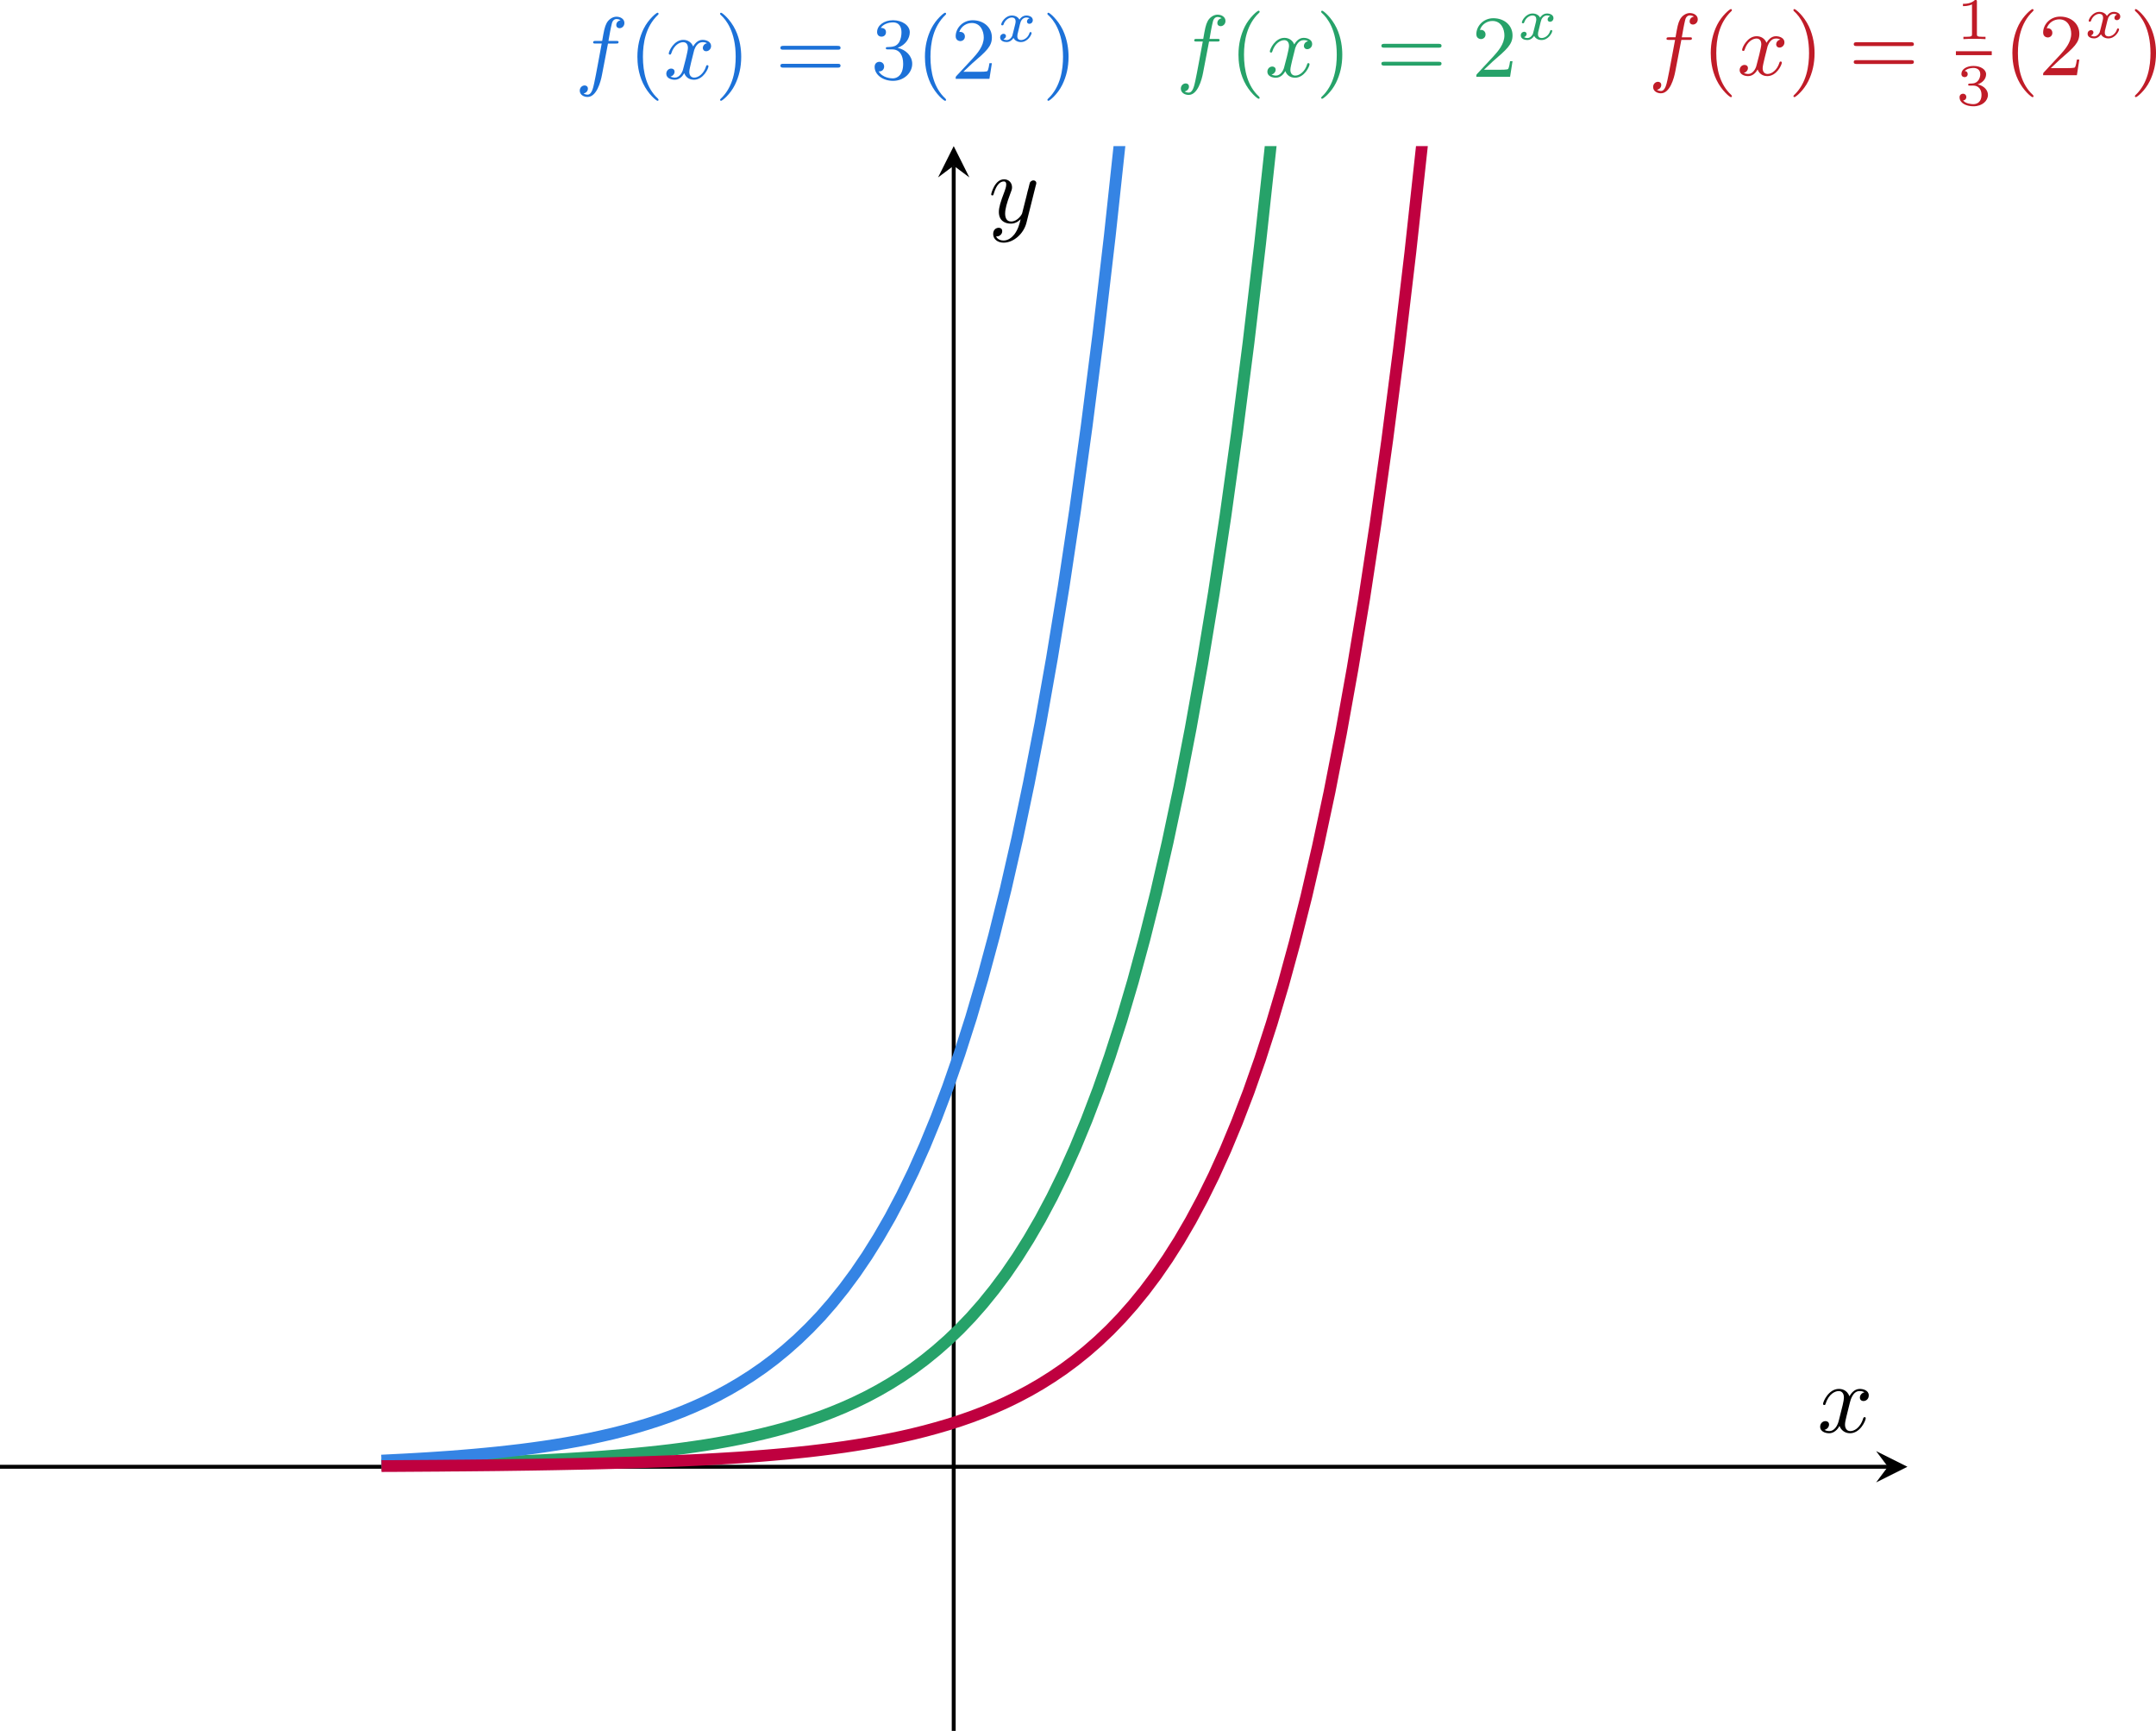 <?xml version="1.0" encoding="UTF-8" standalone="no"?>
<svg
   width="219.592pt"
   height="176.277pt"
   viewBox="0 0 219.592 176.277"
   version="1.2"
   id="svg1015"
   sodipodi:docname="exponential_stretch.svg"
   inkscape:version="1.1 (c4e8f9e, 2021-05-24)"
   xmlns:inkscape="http://www.inkscape.org/namespaces/inkscape"
   xmlns:sodipodi="http://sodipodi.sourceforge.net/DTD/sodipodi-0.dtd"
   xmlns:xlink="http://www.w3.org/1999/xlink"
   xmlns="http://www.w3.org/2000/svg"
   xmlns:svg="http://www.w3.org/2000/svg">
  <sodipodi:namedview
     id="namedview1017"
     pagecolor="#ffffff"
     bordercolor="#666666"
     borderopacity="1.0"
     inkscape:pageshadow="2"
     inkscape:pageopacity="0.0"
     inkscape:pagecheckerboard="0"
     inkscape:document-units="pt"
     showgrid="false"
     inkscape:zoom="1.1995477"
     inkscape:cx="223.83437"
     inkscape:cy="90.450761"
     inkscape:window-width="1440"
     inkscape:window-height="847"
     inkscape:window-x="2322"
     inkscape:window-y="83"
     inkscape:window-maximized="0"
     inkscape:current-layer="svg1015" />
  <defs
     id="defs880">
    <g
       id="g875">
      <symbol
         overflow="visible"
         id="glyph0-0">
        <path
           style="stroke:none"
           d=""
           id="path824" />
      </symbol>
      <symbol
         overflow="visible"
         id="glyph0-1">
        <path
           style="stroke:none"
           d="M 3.359,-3.594 H 4.156 c 0.188,0 0.281,0 0.281,-0.156 0,-0.109 -0.094,-0.109 -0.266,-0.109 H 3.406 C 3.5,-4.406 3.625,-5.141 3.75,-5.625 c 0.078,-0.344 0.297,-0.469 0.469,-0.469 0.062,0 0.266,0.016 0.422,0.125 -0.188,0.031 -0.438,0.188 -0.438,0.484 0,0.234 0.172,0.328 0.328,0.328 0.25,0 0.5,-0.203 0.5,-0.531 0,-0.406 -0.391,-0.641 -0.812,-0.641 -0.406,0 -0.812,0.297 -1,0.656 -0.203,0.391 -0.266,0.734 -0.453,1.812 H 2.125 c -0.172,0 -0.281,0 -0.281,0.156 0,0.109 0.109,0.109 0.266,0.109 H 2.719 C 2.469,-2.281 2.156,-0.5 1.953,0.438 1.844,0.938 1.703,1.609 1.281,1.609 1.141,1.609 0.953,1.562 0.875,1.484 1.094,1.453 1.312,1.266 1.312,1 c 0,-0.234 -0.172,-0.328 -0.328,-0.328 -0.25,0 -0.5,0.203 -0.5,0.531 0,0.422 0.406,0.641 0.797,0.641 0.906,0 1.328,-1.5 1.469,-2.266 z m 0,0"
           id="path827" />
      </symbol>
      <symbol
         overflow="visible"
         id="glyph0-2">
        <path
           style="stroke:none"
           d="m 4.406,-3.625 c -0.328,0.062 -0.422,0.344 -0.422,0.484 0,0.172 0.125,0.328 0.344,0.328 0.25,0 0.5,-0.219 0.5,-0.531 0,-0.422 -0.453,-0.625 -0.875,-0.625 -0.531,0 -0.844,0.484 -0.953,0.672 -0.172,-0.438 -0.562,-0.672 -1,-0.672 -0.953,0 -1.484,1.156 -1.484,1.391 0,0.078 0.062,0.109 0.125,0.109 0.078,0 0.109,-0.047 0.125,-0.109 0.281,-0.891 0.875,-1.156 1.219,-1.156 0.266,0 0.484,0.172 0.484,0.594 0,0.312 -0.375,1.75 -0.5,2.188 C 1.906,-0.688 1.625,-0.125 1.141,-0.125 c -0.188,0 -0.375,-0.062 -0.453,-0.109 C 0.922,-0.281 1.109,-0.5 1.109,-0.719 c 0,-0.234 -0.172,-0.328 -0.344,-0.328 -0.266,0 -0.5,0.219 -0.5,0.531 0,0.438 0.484,0.609 0.859,0.609 0.531,0 0.828,-0.422 0.969,-0.672 0.219,0.594 0.75,0.672 0.984,0.672 0.969,0 1.484,-1.156 1.484,-1.375 0,-0.047 -0.031,-0.109 -0.109,-0.109 -0.109,0 -0.109,0.031 -0.156,0.172 -0.203,0.641 -0.719,1.094 -1.188,1.094 -0.25,0 -0.5,-0.156 -0.5,-0.594 0,-0.203 0.125,-0.688 0.203,-1.031 0.047,-0.156 0.281,-1.125 0.297,-1.188 0.109,-0.328 0.375,-0.797 0.844,-0.797 0.156,0 0.328,0.016 0.453,0.109 z m 0,0"
           id="path830" />
      </symbol>
      <symbol
         overflow="visible"
         id="glyph1-0">
        <path
           style="stroke:none"
           d=""
           id="path833" />
      </symbol>
      <symbol
         overflow="visible"
         id="glyph1-1">
        <path
           style="stroke:none"
           d="M 3.062,2.141 C 3.062,2.094 3.031,2.062 2.984,2 1.828,0.938 1.469,-0.672 1.469,-2.25 1.469,-3.625 1.734,-5.312 3,-6.516 3.047,-6.562 3.062,-6.578 3.062,-6.625 c 0,-0.062 -0.047,-0.109 -0.109,-0.109 -0.109,0 -0.922,0.656 -1.406,1.625 C 1.125,-4.25 0.906,-3.312 0.906,-2.25 c 0,0.641 0.078,1.672 0.578,2.719 0.531,1.109 1.359,1.766 1.469,1.766 0.062,0 0.109,-0.031 0.109,-0.094 z m 0,0"
           id="path836" />
      </symbol>
      <symbol
         overflow="visible"
         id="glyph1-2">
        <path
           style="stroke:none"
           d="M 2.672,-2.25 C 2.672,-2.984 2.562,-3.969 2.094,-4.969 1.562,-6.078 0.734,-6.734 0.625,-6.734 c -0.094,0 -0.109,0.078 -0.109,0.109 0,0.047 0.016,0.062 0.078,0.125 0.531,0.469 1.516,1.688 1.516,4.25 0,1.281 -0.234,3.062 -1.531,4.281 -0.016,0.016 -0.062,0.062 -0.062,0.109 0,0.016 0.016,0.094 0.109,0.094 0.109,0 0.922,-0.641 1.406,-1.625 C 2.453,-0.25 2.672,-1.172 2.672,-2.25 Z m 0,0"
           id="path839" />
      </symbol>
      <symbol
         overflow="visible"
         id="glyph1-3">
        <path
           style="stroke:none"
           d="m 6.344,-2.969 c 0.125,0 0.297,0 0.297,-0.188 0,-0.203 -0.188,-0.203 -0.328,-0.203 H 0.844 c -0.141,0 -0.328,0 -0.328,0.203 0,0.188 0.172,0.188 0.297,0.188 z M 6.312,-1.141 c 0.141,0 0.328,0 0.328,-0.203 0,-0.188 -0.172,-0.188 -0.297,-0.188 H 0.812 c -0.125,0 -0.297,0 -0.297,0.188 0,0.203 0.188,0.203 0.328,0.203 z m 0,0"
           id="path842" />
      </symbol>
      <symbol
         overflow="visible"
         id="glyph1-4">
        <path
           style="stroke:none"
           d="M 2.734,-3.156 C 3.562,-3.469 3.969,-4.125 3.969,-4.75 c 0,-0.688 -0.766,-1.219 -1.703,-1.219 -0.922,0 -1.625,0.531 -1.625,1.203 0,0.297 0.188,0.469 0.453,0.469 0.266,0 0.453,-0.188 0.453,-0.453 0,-0.312 -0.219,-0.438 -0.531,-0.438 C 1.25,-5.562 1.797,-5.75 2.25,-5.75 c 0.734,0 0.875,0.594 0.875,1.016 0,0.266 -0.047,0.703 -0.266,1.047 C 2.578,-3.297 2.266,-3.281 2,-3.25 1.781,-3.234 1.766,-3.234 1.688,-3.234 1.609,-3.234 1.531,-3.219 1.531,-3.125 1.531,-3 1.609,-3 1.766,-3 h 0.406 c 0.781,0 1.125,0.625 1.125,1.469 0,1.156 -0.609,1.484 -1.062,1.484 -0.172,0 -1.047,-0.047 -1.438,-0.719 0.312,0.047 0.562,-0.172 0.562,-0.484 0,-0.297 -0.219,-0.484 -0.484,-0.484 -0.219,0 -0.484,0.141 -0.484,0.516 0,0.797 0.828,1.422 1.875,1.422 1.109,0 1.953,-0.812 1.953,-1.734 0,-0.781 -0.625,-1.438 -1.484,-1.625 z m 0,0"
           id="path845" />
      </symbol>
      <symbol
         overflow="visible"
         id="glyph1-5">
        <path
           style="stroke:none"
           d="m 4.141,-1.594 h -0.25 C 3.875,-1.469 3.797,-0.938 3.688,-0.797 3.625,-0.719 3.016,-0.719 2.828,-0.719 H 1.234 L 2.125,-1.562 c 1.469,-1.266 2.016,-1.75 2.016,-2.656 0,-1.031 -0.844,-1.75 -1.953,-1.75 -1.031,0 -1.734,0.812 -1.734,1.625 0,0.453 0.391,0.5 0.469,0.5 0.203,0 0.469,-0.141 0.469,-0.469 0,-0.266 -0.188,-0.469 -0.469,-0.469 -0.047,0 -0.062,0 -0.109,0.016 C 1.031,-5.406 1.609,-5.688 2.094,-5.688 c 0.906,0 1.219,0.844 1.219,1.469 0,0.906 -0.688,1.656 -1.109,2.125 L 0.562,-0.328 C 0.453,-0.219 0.453,-0.203 0.453,0 h 3.438 z m 0,0"
           id="path848" />
      </symbol>
      <symbol
         overflow="visible"
         id="glyph2-0">
        <path
           style="stroke:none"
           d=""
           id="path851" />
      </symbol>
      <symbol
         overflow="visible"
         id="glyph2-1">
        <path
           style="stroke:none"
           d="m 3.375,-2.359 c -0.219,0.062 -0.266,0.234 -0.266,0.328 0,0.188 0.156,0.234 0.234,0.234 0.188,0 0.359,-0.141 0.359,-0.375 0,-0.328 -0.359,-0.469 -0.656,-0.469 -0.406,0 -0.641,0.312 -0.703,0.422 -0.078,-0.156 -0.312,-0.422 -0.766,-0.422 -0.688,0 -1.094,0.719 -1.094,0.922 0,0.031 0.031,0.078 0.109,0.078 0.094,0 0.109,-0.031 0.125,-0.078 0.156,-0.484 0.562,-0.719 0.844,-0.719 0.297,0 0.391,0.188 0.391,0.391 0,0.062 0,0.125 -0.047,0.312 -0.141,0.547 -0.266,1.094 -0.297,1.172 -0.094,0.219 -0.312,0.422 -0.562,0.422 -0.031,0 -0.203,0 -0.344,-0.094 C 0.938,-0.312 0.969,-0.5 0.969,-0.547 c 0,-0.156 -0.125,-0.234 -0.25,-0.234 -0.156,0 -0.344,0.125 -0.344,0.375 0,0.344 0.375,0.469 0.656,0.469 0.344,0 0.594,-0.234 0.703,-0.422 0.125,0.25 0.406,0.422 0.75,0.422 0.703,0 1.094,-0.734 1.094,-0.922 0,-0.016 0,-0.094 -0.109,-0.094 -0.078,0 -0.094,0.047 -0.109,0.109 C 3.188,-0.328 2.766,-0.141 2.5,-0.141 c -0.219,0 -0.375,-0.125 -0.375,-0.375 0,-0.125 0.016,-0.25 0.078,-0.453 L 2.391,-1.75 c 0.062,-0.234 0.094,-0.344 0.219,-0.484 C 2.688,-2.328 2.844,-2.438 3.031,-2.438 c 0.031,0 0.203,0 0.344,0.078 z m 0,0"
           id="path854" />
      </symbol>
      <symbol
         overflow="visible"
         id="glyph3-0">
        <path
           style="stroke:none"
           d=""
           id="path857" />
      </symbol>
      <symbol
         overflow="visible"
         id="glyph3-1">
        <path
           style="stroke:none"
           d="m 2.141,-3.797 c 0,-0.188 -0.016,-0.188 -0.203,-0.188 -0.391,0.391 -1,0.391 -1.219,0.391 v 0.234 c 0.156,0 0.562,0 0.922,-0.172 v 3.016 c 0,0.203 0,0.281 -0.625,0.281 h -0.25 V 0 c 0.328,-0.031 0.797,-0.031 1.125,-0.031 0.328,0 0.797,0 1.125,0.031 v -0.234 h -0.25 c -0.625,0 -0.625,-0.078 -0.625,-0.281 z m 0,0"
           id="path860" />
      </symbol>
      <symbol
         overflow="visible"
         id="glyph3-2">
        <path
           style="stroke:none"
           d="m 1.766,-1.984 c 0.5,0 0.844,0.344 0.844,0.953 0,0.656 -0.391,0.938 -0.828,0.938 C 1.609,-0.094 1,-0.125 0.734,-0.469 0.969,-0.5 1.062,-0.656 1.062,-0.812 c 0,-0.203 -0.141,-0.344 -0.344,-0.344 -0.156,0 -0.344,0.109 -0.344,0.359 0,0.594 0.656,0.922 1.422,0.922 0.891,0 1.469,-0.562 1.469,-1.156 0,-0.438 -0.328,-0.906 -1.047,-1.078 0.484,-0.156 0.859,-0.547 0.859,-1.031 0,-0.484 -0.562,-0.844 -1.281,-0.844 -0.703,0 -1.234,0.328 -1.234,0.812 0,0.266 0.203,0.328 0.328,0.328 0.156,0 0.312,-0.094 0.312,-0.312 0,-0.188 -0.125,-0.297 -0.297,-0.312 0.281,-0.312 0.828,-0.312 0.891,-0.312 0.297,0 0.688,0.141 0.688,0.641 0,0.328 -0.188,0.906 -0.797,0.938 -0.109,0 -0.266,0.016 -0.312,0.016 -0.062,0.016 -0.125,0.016 -0.125,0.109 0,0.094 0.062,0.094 0.156,0.094 z m 0,0"
           id="path863" />
      </symbol>
      <symbol
         overflow="visible"
         id="glyph4-0">
        <path
           style="stroke:none"
           d=""
           id="path866" />
      </symbol>
      <symbol
         overflow="visible"
         id="glyph4-1">
        <path
           style="stroke:none"
           d="M 3.328,-3.016 C 3.391,-3.266 3.625,-4.188 4.312,-4.188 c 0.047,0 0.297,0 0.5,0.125 C 4.531,-4 4.344,-3.766 4.344,-3.516 c 0,0.156 0.109,0.344 0.375,0.344 0.219,0 0.531,-0.172 0.531,-0.578 0,-0.516 -0.578,-0.656 -0.922,-0.656 -0.578,0 -0.922,0.531 -1.047,0.75 -0.25,-0.656 -0.781,-0.75 -1.078,-0.75 -1.031,0 -1.609,1.281 -1.609,1.531 0,0.109 0.109,0.109 0.125,0.109 0.078,0 0.109,-0.031 0.125,-0.109 0.344,-1.062 1,-1.312 1.344,-1.312 0.188,0 0.531,0.094 0.531,0.672 0,0.312 -0.172,0.969 -0.531,2.375 -0.156,0.609 -0.516,1.031 -0.953,1.031 -0.062,0 -0.281,0 -0.5,-0.125 0.25,-0.062 0.469,-0.266 0.469,-0.547 0,-0.266 -0.219,-0.344 -0.359,-0.344 -0.312,0 -0.547,0.25 -0.547,0.578 0,0.453 0.484,0.656 0.922,0.656 0.672,0 1.031,-0.703 1.047,-0.75 0.125,0.359 0.484,0.75 1.078,0.75 1.031,0 1.594,-1.281 1.594,-1.531 0,-0.109 -0.078,-0.109 -0.109,-0.109 -0.094,0 -0.109,0.047 -0.141,0.109 -0.328,1.078 -1,1.312 -1.312,1.312 -0.391,0 -0.547,-0.312 -0.547,-0.656 0,-0.219 0.047,-0.438 0.156,-0.875 z m 0,0"
           id="path869" />
      </symbol>
      <symbol
         overflow="visible"
         id="glyph4-2">
        <path
           style="stroke:none"
           d="m 4.844,-3.797 c 0.047,-0.141 0.047,-0.156 0.047,-0.234 0,-0.172 -0.141,-0.266 -0.297,-0.266 -0.094,0 -0.25,0.062 -0.344,0.203 -0.016,0.062 -0.109,0.359 -0.141,0.547 -0.078,0.25 -0.141,0.531 -0.203,0.797 l -0.453,1.797 c -0.031,0.141 -0.469,0.844 -1.125,0.844 -0.5,0 -0.609,-0.438 -0.609,-0.812 C 1.719,-1.375 1.891,-2 2.219,-2.875 2.375,-3.281 2.422,-3.391 2.422,-3.594 c 0,-0.438 -0.312,-0.812 -0.812,-0.812 -0.953,0 -1.312,1.453 -1.312,1.531 0,0.109 0.094,0.109 0.109,0.109 0.109,0 0.109,-0.031 0.156,-0.188 0.281,-0.938 0.672,-1.234 1.016,-1.234 0.078,0 0.25,0 0.25,0.312 0,0.25 -0.109,0.516 -0.172,0.703 -0.406,1.062 -0.578,1.625 -0.578,2.094 0,0.891 0.625,1.188 1.219,1.188 0.391,0 0.719,-0.172 1,-0.453 -0.125,0.516 -0.25,1.016 -0.641,1.547 -0.266,0.328 -0.641,0.625 -1.094,0.625 -0.141,0 -0.594,-0.031 -0.766,-0.422 0.156,0 0.297,0 0.422,-0.125 C 1.328,1.203 1.422,1.062 1.422,0.875 1.422,0.562 1.156,0.531 1.062,0.531 0.828,0.531 0.5,0.688 0.5,1.172 c 0,0.5 0.438,0.875 1.062,0.875 1.016,0 2.047,-0.906 2.328,-2.031 z m 0,0"
           id="path872" />
      </symbol>
    </g>
    <clipPath
       id="clip1">
      <path
         d="M 99,17.492 H 251 V 169 H 99 Z m 0,0"
         id="path877" />
    </clipPath>
  </defs>
  <g
     id="g1722"
     transform="translate(-77.816,-2.61)">
    <g
       style="fill:#1c71d8;fill-opacity:1"
       id="g884"
       transform="translate(118.17,-71.277)">
      <use
         xlink:href="#glyph0-1"
         x="18.212"
         y="81.917"
         id="use882"
         width="100%"
         height="100%"
         style="fill:#1c71d8" />
    </g>
    <g
       style="fill:#1c71d8;fill-opacity:1"
       id="g888"
       transform="translate(118.17,-71.277)">
      <use
         xlink:href="#glyph1-1"
         x="23.66"
         y="81.917"
         id="use886"
         width="100%"
         height="100%"
         style="fill:#1c71d8" />
    </g>
    <g
       style="fill:#1c71d8;fill-opacity:1"
       id="g892"
       transform="translate(118.17,-71.277)">
      <use
         xlink:href="#glyph0-2"
         x="27.244"
         y="81.917"
         id="use890"
         width="100%"
         height="100%"
         style="fill:#1c71d8" />
    </g>
    <g
       style="fill:#1c71d8;fill-opacity:1"
       id="g896"
       transform="translate(118.17,-71.277)">
      <use
         xlink:href="#glyph1-2"
         x="32.467"
         y="81.917"
         id="use894"
         width="100%"
         height="100%"
         style="fill:#1c71d8" />
    </g>
    <g
       style="fill:#1c71d8;fill-opacity:1"
       id="g900"
       transform="translate(118.17,-71.277)">
      <use
         xlink:href="#glyph1-3"
         x="38.615"
         y="81.917"
         id="use898"
         width="100%"
         height="100%"
         style="fill:#1c71d8" />
    </g>
    <g
       style="fill:#1c71d8;fill-opacity:1"
       id="g908"
       transform="translate(118.17,-71.277)">
      <use
         xlink:href="#glyph1-4"
         x="48.338"
         y="81.917"
         id="use902"
         width="100%"
         height="100%"
         style="fill:#1c71d8" />
      <use
         xlink:href="#glyph1-1"
         x="52.946"
         y="81.917"
         id="use904"
         width="100%"
         height="100%"
         style="fill:#1c71d8" />
      <use
         xlink:href="#glyph1-5"
         x="56.53"
         y="81.917"
         id="use906"
         width="100%"
         height="100%"
         style="fill:#1c71d8" />
    </g>
    <g
       style="fill:#1c71d8;fill-opacity:1"
       id="g912"
       transform="translate(118.17,-71.277)">
      <use
         xlink:href="#glyph2-1"
         x="61.137"
         y="78.108"
         id="use910"
         width="100%"
         height="100%"
         style="fill:#1c71d8" />
    </g>
    <g
       style="fill:#1c71d8;fill-opacity:1"
       id="g916"
       transform="translate(118.17,-71.277)">
      <use
         xlink:href="#glyph1-2"
         x="65.807"
         y="81.917"
         id="use914"
         width="100%"
         height="100%"
         style="fill:#1c71d8" />
    </g>
    <g
       style="fill:#26a269;fill-opacity:1"
       id="g920"
       transform="translate(173.503,-85.657)">
      <use
         xlink:href="#glyph0-1"
         x="24.099"
         y="96.09"
         id="use918"
         width="100%"
         height="100%"
         style="fill:#26a269" />
    </g>
    <g
       style="fill:#26a269;fill-opacity:1"
       id="g924"
       transform="translate(173.503,-85.657)">
      <use
         xlink:href="#glyph1-1"
         x="29.548"
         y="96.09"
         id="use922"
         width="100%"
         height="100%"
         style="fill:#26a269" />
    </g>
    <g
       style="fill:#26a269;fill-opacity:1"
       id="g928"
       transform="translate(173.503,-85.657)">
      <use
         xlink:href="#glyph0-2"
         x="33.132"
         y="96.09"
         id="use926"
         width="100%"
         height="100%"
         style="fill:#26a269" />
    </g>
    <g
       style="fill:#26a269;fill-opacity:1"
       id="g932"
       transform="translate(173.503,-85.657)">
      <use
         xlink:href="#glyph1-2"
         x="38.355"
         y="96.09"
         id="use930"
         width="100%"
         height="100%"
         style="fill:#26a269" />
    </g>
    <g
       style="fill:#26a269;fill-opacity:1"
       id="g936"
       transform="translate(173.503,-85.657)">
      <use
         xlink:href="#glyph1-3"
         x="44.494"
         y="96.09"
         id="use934"
         width="100%"
         height="100%"
         style="fill:#26a269" />
    </g>
    <g
       style="fill:#26a269;fill-opacity:1"
       id="g940"
       transform="translate(173.503,-85.657)">
      <use
         xlink:href="#glyph1-5"
         x="54.226"
         y="96.09"
         id="use938"
         width="100%"
         height="100%"
         style="fill:#26a269" />
    </g>
    <g
       style="fill:#26a269;fill-opacity:1"
       id="g944"
       transform="translate(173.503,-85.657)">
      <use
         xlink:href="#glyph2-1"
         x="58.834"
         y="92.281"
         id="use942"
         width="100%"
         height="100%"
         style="fill:#26a269" />
    </g>
    <g
       style="fill:#c01c28;fill-opacity:1"
       id="g948"
       transform="translate(228.211,-105.665)">
      <use
         xlink:href="#glyph0-1"
         x="17.494"
         y="115.933"
         id="use946"
         width="100%"
         height="100%"
         style="fill:#c01c28" />
    </g>
    <g
       style="fill:#c01c28;fill-opacity:1"
       id="g952"
       transform="translate(228.211,-105.665)">
      <use
         xlink:href="#glyph1-1"
         x="22.942"
         y="115.933"
         id="use950"
         width="100%"
         height="100%"
         style="fill:#c01c28" />
    </g>
    <g
       style="fill:#c01c28;fill-opacity:1"
       id="g956"
       transform="translate(228.211,-105.665)">
      <use
         xlink:href="#glyph0-2"
         x="26.526"
         y="115.933"
         id="use954"
         width="100%"
         height="100%"
         style="fill:#c01c28" />
    </g>
    <g
       style="fill:#c01c28;fill-opacity:1"
       id="g960"
       transform="translate(228.211,-105.665)">
      <use
         xlink:href="#glyph1-2"
         x="31.749"
         y="115.933"
         id="use958"
         width="100%"
         height="100%"
         style="fill:#c01c28" />
    </g>
    <g
       style="fill:#c01c28;fill-opacity:1"
       id="g964"
       transform="translate(228.211,-105.665)">
      <use
         xlink:href="#glyph1-3"
         x="37.897"
         y="115.933"
         id="use962"
         width="100%"
         height="100%"
         style="fill:#c01c28" />
    </g>
    <g
       style="fill:#c01c28;fill-opacity:1"
       id="g968"
       transform="translate(228.211,-105.665)">
      <use
         xlink:href="#glyph3-1"
         x="48.816"
         y="112.259"
         id="use966"
         width="100%"
         height="100%"
         style="fill:#c01c28" />
    </g>
    <path
       style="fill:#e01b24;stroke:#c01c28;stroke-width:0.398;stroke-linecap:butt;stroke-linejoin:miter;stroke-miterlimit:10;stroke-opacity:1"
       d="m 277.027,8.027 h 3.652"
       id="path970" />
    <g
       style="fill:#c01c28;fill-opacity:1"
       id="g974"
       transform="translate(228.211,-105.665)">
      <use
         xlink:href="#glyph3-2"
         x="48.816"
         y="118.975"
         id="use972"
         width="100%"
         height="100%"
         style="fill:#c01c28" />
    </g>
    <g
       style="fill:#c01c28;fill-opacity:1"
       id="g980"
       transform="translate(228.211,-105.665)">
      <use
         xlink:href="#glyph1-1"
         x="53.664"
         y="115.933"
         id="use976"
         width="100%"
         height="100%"
         style="fill:#c01c28" />
      <use
         xlink:href="#glyph1-5"
         x="57.248"
         y="115.933"
         id="use978"
         width="100%"
         height="100%"
         style="fill:#c01c28" />
    </g>
    <g
       style="fill:#c01c28;fill-opacity:1"
       id="g984"
       transform="translate(228.211,-105.665)">
      <use
         xlink:href="#glyph2-1"
         x="61.856"
         y="112.124"
         id="use982"
         width="100%"
         height="100%"
         style="fill:#c01c28" />
    </g>
    <g
       style="fill:#c01c28;fill-opacity:1"
       id="g988"
       transform="translate(228.211,-105.665)">
      <use
         xlink:href="#glyph1-2"
         x="66.526"
         y="115.933"
         id="use986"
         width="100%"
         height="100%"
         style="fill:#c01c28" />
    </g>
    <path
       style="fill:none;stroke:#000000;stroke-width:0.399;stroke-linecap:butt;stroke-linejoin:miter;stroke-miterlimit:10;stroke-opacity:1"
       d="M 77.816,151.988 H 270.098"
       id="path990" />
    <path
       style="fill:#000000;fill-opacity:1;fill-rule:nonzero;stroke:none"
       d="m 272.09,151.988 -3.188,-1.594 1.195,1.594 -1.195,1.594"
       id="path992" />
    <path
       style="fill:none;stroke:#000000;stroke-width:0.399;stroke-linecap:butt;stroke-linejoin:miter;stroke-miterlimit:10;stroke-opacity:1"
       d="M 174.953,178.887 V 19.484"
       id="path994" />
    <path
       style="fill:#000000;fill-opacity:1;fill-rule:nonzero;stroke:none"
       d="m 174.953,17.492 -1.594,3.188 1.594,-1.195 1.594,1.195"
       id="path996" />
    <g
       clip-path="url(#clip1)"
       clip-rule="nonzero"
       id="g1004">
      <path
         style="fill:none;stroke:#26a269;stroke-width:1.196;stroke-linecap:butt;stroke-linejoin:miter;stroke-miterlimit:10;stroke-opacity:1"
         d="m 38.855,27.111 1.176,0.016 1.18,0.023 1.176,0.02 1.176,0.023 1.18,0.027 1.176,0.027 1.18,0.031 1.176,0.031 1.176,0.039 1.18,0.039 1.176,0.043 1.18,0.043 1.176,0.051 1.176,0.055 1.18,0.062 1.176,0.062 1.176,0.07 1.18,0.078 1.176,0.082 1.18,0.094 1.176,0.098 1.176,0.109 1.18,0.117 1.176,0.125 1.18,0.137 1.176,0.152 1.176,0.164 1.18,0.176 1.176,0.195 1.176,0.211 1.18,0.23 1.176,0.246 1.18,0.273 1.176,0.293 1.176,0.32 1.18,0.348 1.176,0.383 1.18,0.41 1.176,0.449 1.176,0.488 1.18,0.531 1.176,0.574 1.176,0.629 1.18,0.684 1.176,0.742 1.18,0.805 1.176,0.879 1.176,0.957 1.18,1.039 1.176,1.125 1.18,1.23 1.176,1.336 1.176,1.453 1.18,1.578 1.176,1.719 1.176,1.871 1.18,2.035 1.176,2.211 1.18,2.406 1.176,2.617 1.176,2.844 1.18,3.098 1.176,3.363 1.18,3.66 1.176,3.984 1.176,4.332 1.18,4.707 1.176,5.125 1.18,5.574 1.176,6.059 1.176,6.59 1.18,7.172 1.176,7.797 1.176,8.48 1.18,9.223 1.176,10.035 1.18,10.914 1.176,11.863 1.176,12.906 1.18,14.039 1.176,15.27 1.18,16.605 1.176,18.059 1.176,19.645 1.18,21.359 1.176,23.238 1.176,25.273 1.18,27.488 1.176,29.898 1.18,32.52 1.176,35.359 1.176,38.473 1.18,41.82 1.176,45.504 1.18,49.488 1.176,53.824 1.176,58.551 1.18,63.664 1.176,69.258"
         transform="matrix(1,0,0,-1,77.817,178.888)"
         id="path998" />
      <path
         style="fill:none;stroke:#3584e4;stroke-width:1.196;stroke-linecap:butt;stroke-linejoin:miter;stroke-miterlimit:10;stroke-opacity:1"
         d="m 38.855,27.529 1.176,0.059 1.18,0.059 1.176,0.066 1.176,0.07 1.18,0.078 1.176,0.082 1.18,0.094 1.176,0.098 1.176,0.109 1.18,0.117 1.176,0.129 1.18,0.137 1.176,0.152 1.176,0.164 1.18,0.18 1.176,0.195 1.176,0.211 1.18,0.23 1.176,0.254 1.18,0.27 1.176,0.297 1.176,0.324 1.18,0.352 1.176,0.379 1.18,0.414 1.176,0.453 1.176,0.492 1.18,0.531 1.176,0.582 1.176,0.633 1.18,0.688 1.176,0.746 1.18,0.812 1.176,0.883 1.176,0.965 1.18,1.047 1.176,1.137 1.18,1.234 1.176,1.348 1.176,1.461 1.18,1.594 1.176,1.73 1.176,1.883 1.18,2.047 1.176,2.227 1.18,2.422 1.176,2.637 1.176,2.863 1.18,3.117 1.176,3.383 1.18,3.684 1.176,4.012 1.176,4.359 1.18,4.742 1.176,5.152 1.176,5.613 1.18,6.098 1.176,6.637 1.18,7.219 1.176,7.848 1.176,8.539 1.18,9.285 1.176,10.098 1.18,10.984 1.176,11.945 1.176,12.992 1.18,14.129 1.176,15.371 1.18,16.719 1.176,18.18 1.176,19.773 1.18,21.508 1.176,23.391 1.176,25.445 1.18,27.672 1.176,30.098 1.18,32.746 1.176,35.59 1.176,38.723 1.18,42.109 1.176,45.809 1.18,49.816 1.176,54.176 1.176,58.934 1.18,64.09 1.176,69.707 1.176,75.828 1.18,82.457 1.176,89.691 1.18,97.559 1.176,106.086 1.176,115.414 1.18,125.461 1.176,136.508 1.18,148.473 1.176,161.469 1.176,175.656 1.18,190.988 1.176,207.777"
         transform="matrix(1,0,0,-1,77.817,178.888)"
         id="path1000" />
      <path
         style="fill:none;stroke:#bf003f;stroke-width:1.196;stroke-linecap:butt;stroke-linejoin:miter;stroke-miterlimit:10;stroke-opacity:1"
         d="m 38.855,26.97 1.176,0.004 1.18,0.008 2.352,0.016 1.18,0.008 1.176,0.012 1.18,0.008 2.352,0.023 1.18,0.012 1.176,0.016 1.18,0.016 1.176,0.016 1.176,0.02 1.18,0.02 2.352,0.047 1.18,0.023 1.176,0.027 1.18,0.031 2.352,0.07 1.18,0.039 1.176,0.043 1.18,0.043 1.176,0.051 1.176,0.055 1.18,0.059 1.176,0.066 1.176,0.07 1.18,0.074 1.176,0.086 1.18,0.09 1.176,0.098 1.176,0.105 1.18,0.117 1.176,0.125 1.18,0.141 1.176,0.148 1.176,0.16 1.18,0.18 1.176,0.191 1.176,0.211 1.18,0.227 1.176,0.246 1.18,0.27 1.176,0.293 1.176,0.32 1.18,0.344 1.176,0.375 1.18,0.41 1.176,0.445 1.176,0.484 1.18,0.527 1.176,0.574 1.176,0.621 1.18,0.68 1.176,0.738 1.18,0.801 1.176,0.871 1.176,0.949 1.18,1.031 1.176,1.121 1.18,1.223 1.176,1.328 1.176,1.441 1.18,1.57 1.176,1.707 1.18,1.859 1.176,2.02 1.176,2.195 1.18,2.391 1.176,2.598 1.176,2.828 1.18,3.074 1.176,3.344 1.18,3.641 1.176,3.953 1.176,4.305 1.18,4.676 1.176,5.09 1.18,5.535 1.176,6.02 1.176,6.551 1.18,7.121 1.176,7.742 1.176,8.426 1.18,9.164 1.176,9.965 1.18,10.84 1.176,11.785 1.176,12.824 1.18,13.941 1.176,15.168 1.18,16.496 1.176,17.941 1.176,19.516 1.18,21.223 1.176,23.086"
         transform="matrix(1,0,0,-1,77.817,178.888)"
         id="path1002" />
    </g>
    <g
       style="fill:#000000;fill-opacity:1"
       id="g1008">
      <use
         xlink:href="#glyph4-1"
         x="262.903"
         y="148.465"
         id="use1006"
         width="100%"
         height="100%" />
    </g>
    <g
       style="fill:#000000;fill-opacity:1"
       id="g1012">
      <use
         xlink:href="#glyph4-2"
         x="178.472"
         y="25.277"
         id="use1010"
         width="100%"
         height="100%" />
    </g>
  </g>
</svg>
